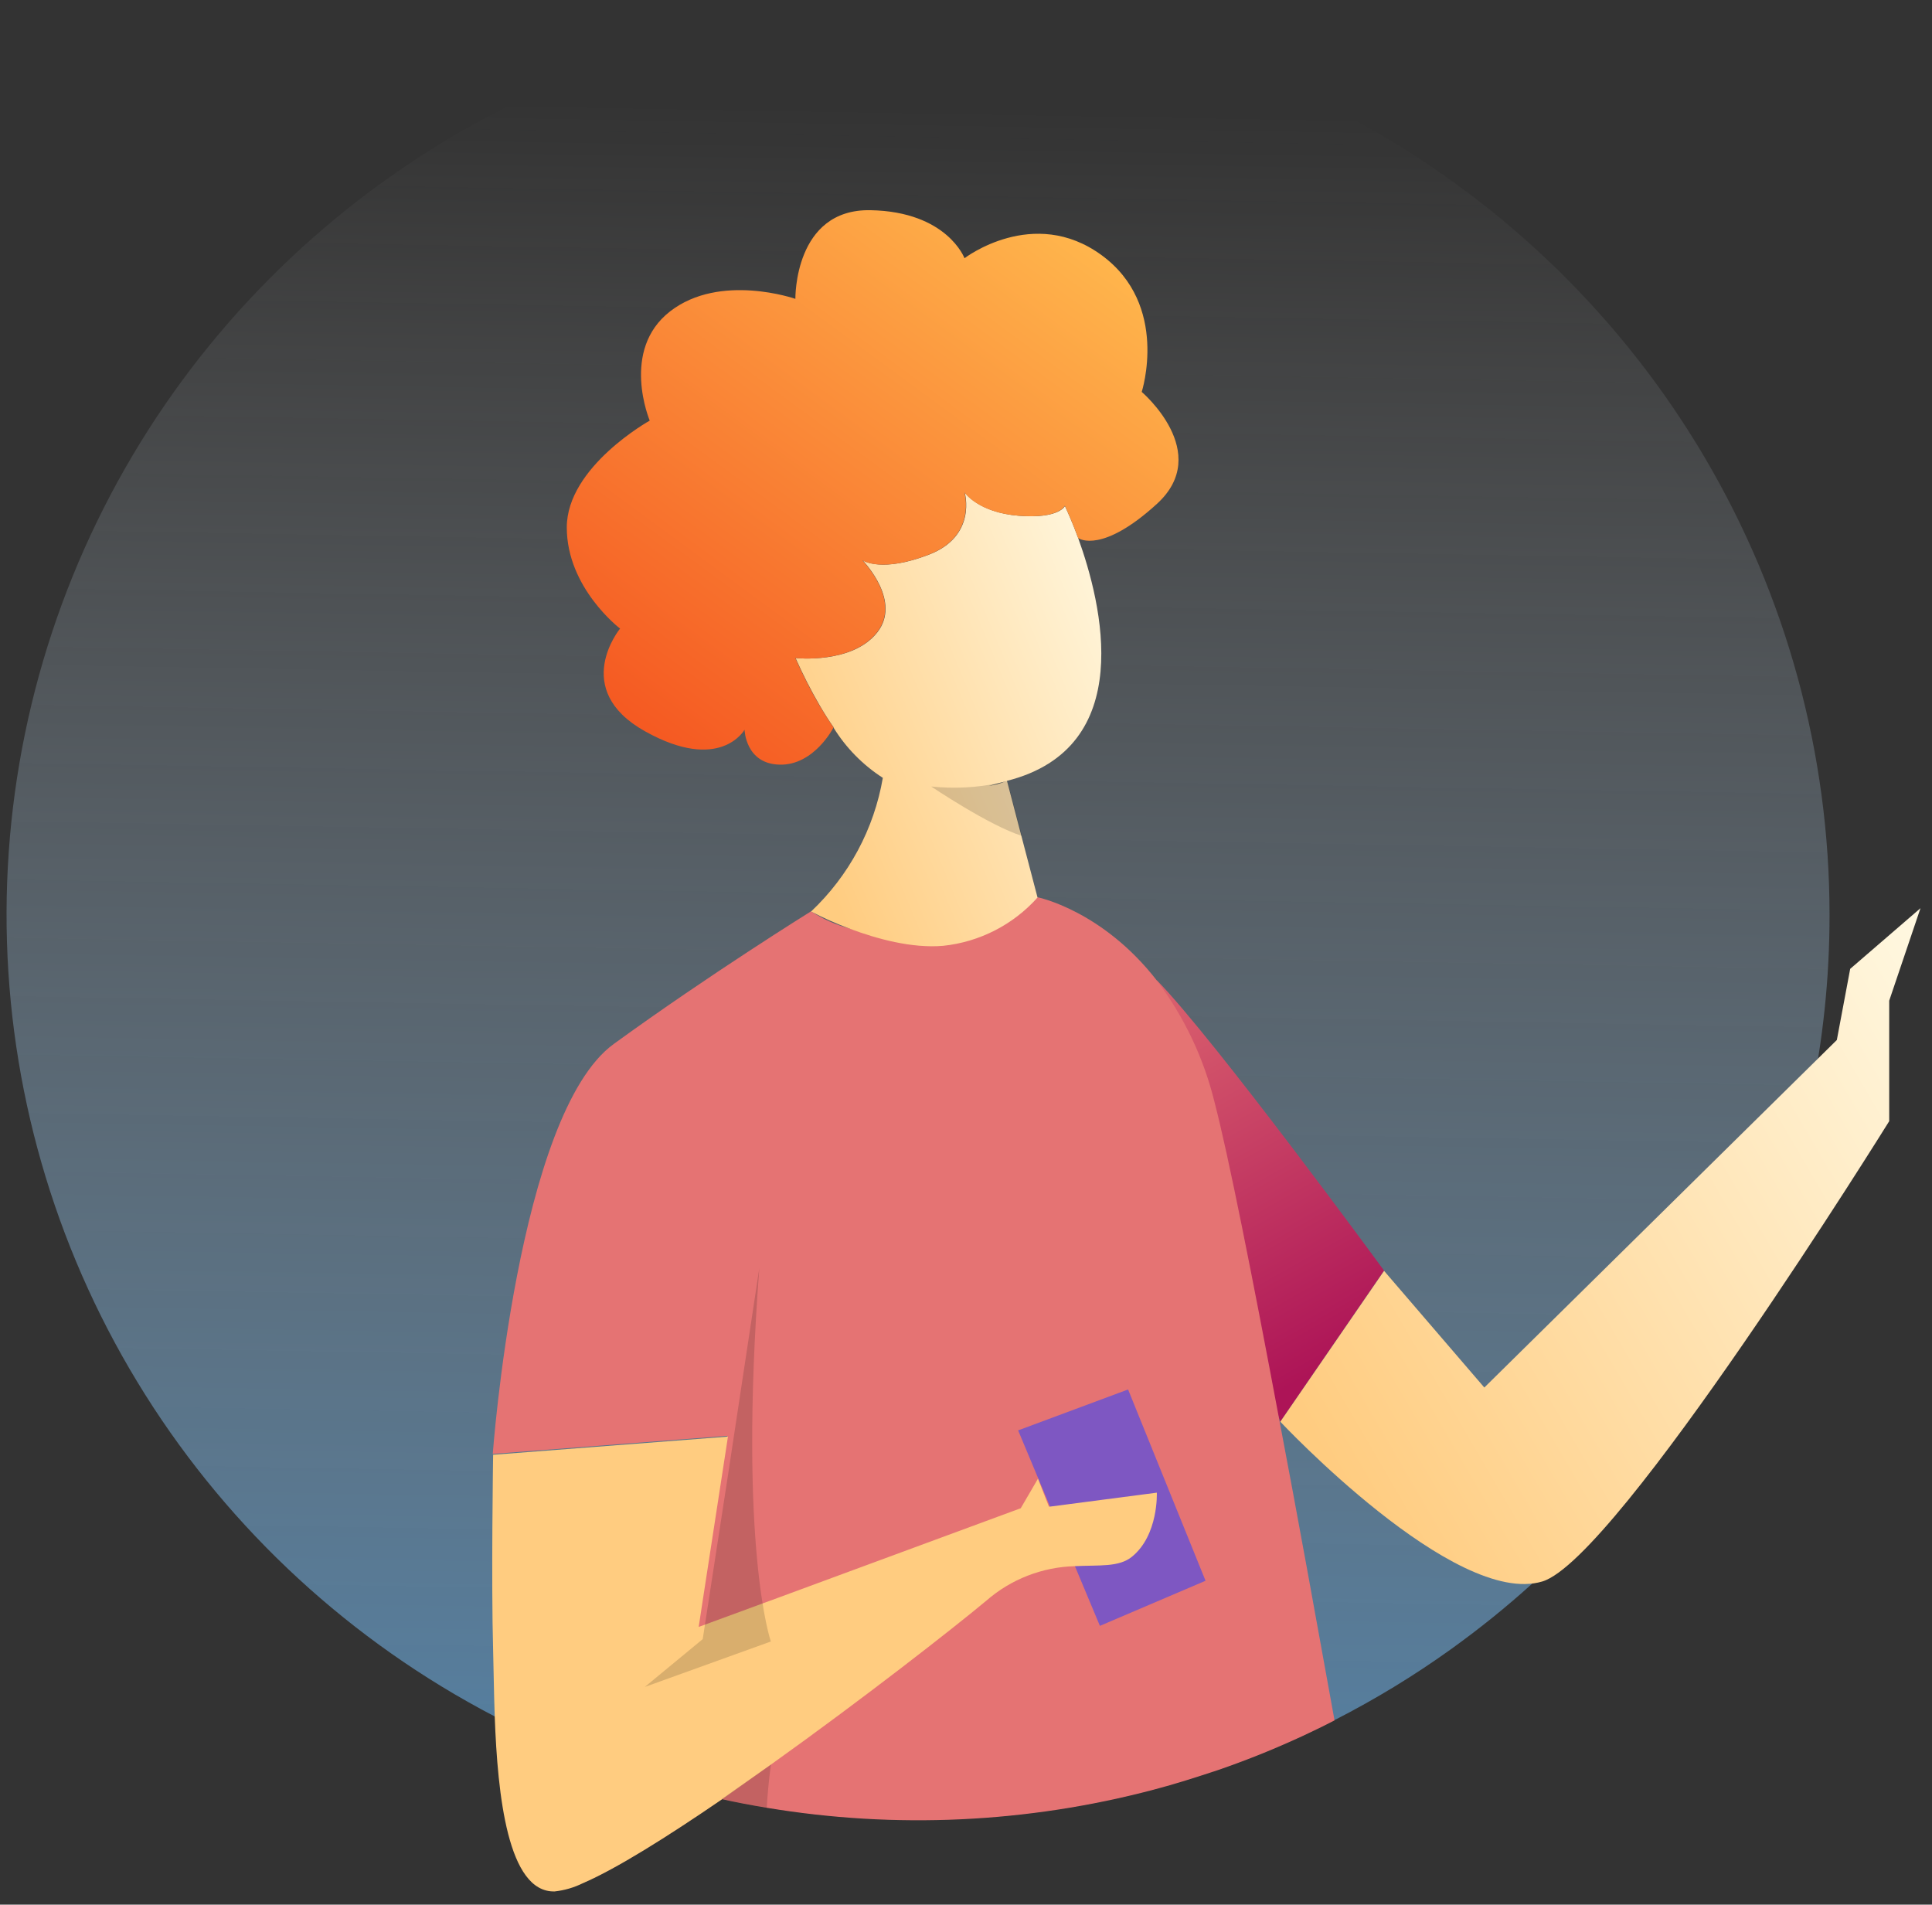 <svg width="141" height="139" viewBox="0 0 141 139" fill="none" xmlns="http://www.w3.org/2000/svg">
<rect x="0" y="0" width="141" height="139" fill="#333333" stroke="none"/>
<path d="M133.522 66.763C133.53 75.946 131.606 85.029 127.874 93.431C124.141 101.833 118.682 109.367 111.847 115.552C109.946 117.274 107.947 118.886 105.86 120.382C103.182 122.301 100.363 124.017 97.427 125.517H97.396C96.77 125.844 96.134 126.154 95.493 126.455C95.2 126.598 94.913 126.73 94.615 126.863C92.758 127.708 90.853 128.467 88.9 129.14C87.361 129.649 85.781 130.159 84.186 130.577C74.983 133.008 65.363 133.458 55.97 131.896C54.857 131.713 53.759 131.504 52.667 131.265L51.743 131.056C48.956 130.409 46.214 129.582 43.535 128.58C41.979 127.999 40.454 127.362 38.959 126.669C38.379 126.399 37.8 126.124 37.23 125.838C36.84 125.645 36.456 125.446 36.071 125.247C25.633 119.803 16.839 111.702 10.59 101.772C4.341 91.843 0.862 80.442 0.508 68.738C0.155 57.034 2.939 45.447 8.578 35.163C14.216 24.88 22.505 16.269 32.596 10.213C42.687 4.157 54.217 0.874 66.005 0.699C77.794 0.523 89.418 3.463 99.687 9.217C109.955 14.97 118.5 23.331 124.445 33.443C130.39 43.554 133.523 55.054 133.522 66.763Z" fill="url(#paint0_linear)"/>
<path d="M84.432 71.542C88.669 75.873 101.012 92.727 101.012 92.727L93.43 103.767L86.612 81.834L84.432 71.542Z" fill="url(#paint1_linear)"/>
<path d="M97.396 125.553C96.77 125.879 96.134 126.19 95.492 126.491C95.2 126.633 94.913 126.766 94.615 126.898C92.758 127.744 90.853 128.503 88.9 129.176C87.361 129.685 85.781 130.195 84.186 130.612C74.983 133.044 65.363 133.493 55.97 131.932C54.857 131.749 53.759 131.54 52.666 131.3C48.665 134.041 44.971 136.359 42.524 137.414L42.724 135.717L43.556 128.62L45.479 112.108L53.102 104.786L35.963 106.106C35.963 106.106 37.764 81.294 44.792 76.189C51.82 71.083 59.192 66.508 59.192 66.508C60.072 67.084 61.04 67.513 62.06 67.777V67.777C64.497 68.446 67.031 68.703 69.555 68.536C72.561 68.398 75.567 65.622 75.711 65.479C75.711 65.479 80.43 66.411 84.432 71.562C86.428 74.214 87.861 77.24 88.644 80.458C89.629 84.223 91.378 93.017 93.369 103.64C94.672 110.477 96.041 118.058 97.396 125.553Z" fill="url(#paint2_linear)"/>
<path d="M101.012 92.747L108.328 101.261L134.055 75.898L135.03 70.706L140.16 66.279L137.877 73.03V81.823C137.877 81.823 118.034 113.769 112.565 115.414C106.168 117.345 93.44 103.757 93.44 103.757L101.012 92.747Z" fill="url(#paint3_linear)"/>
<path d="M74.305 104.389L80.272 118.655L87.982 115.363L82.329 101.403L74.305 104.389Z" fill="#7E57C2"/>
<path d="M82.616 113.606C81.657 114.39 80.225 114.207 78.45 114.298C76.066 114.361 73.778 115.251 71.986 116.815C69.601 118.807 62.932 124.02 56.263 128.778C55.052 129.639 53.841 130.49 52.672 131.326C48.67 134.067 44.977 136.385 42.529 137.439C41.886 137.757 41.191 137.958 40.477 138.036C37.051 138.122 36.317 130.989 36.107 125.298C36.04 123.408 36.025 121.681 35.989 120.433C35.845 115.44 35.989 106.167 35.989 106.167L53.128 104.842L51.312 116.632L50.994 118.716V118.731L56.124 116.846L56.283 116.79L74.495 110.07L75.752 107.915L76.552 109.952H76.629L84.427 108.934C84.427 108.934 84.56 112.021 82.616 113.606Z" fill="url(#paint4_linear)"/>
<path d="M78.681 39.25C78.235 38.038 77.85 37.212 77.737 36.968V36.907C77.737 36.907 77.342 37.875 74.367 37.64C71.391 37.406 70.406 35.939 70.406 35.939C70.406 35.939 71.34 39.118 67.795 40.478C64.384 41.793 63.04 40.942 62.947 40.881C63.127 41.074 65.794 43.907 64.025 46.154C62.193 48.482 58.074 48.024 58.074 48.024V48.054C58.592 49.22 59.173 50.358 59.813 51.463C60.151 52.044 60.485 52.579 60.839 53.078V53.114C61.747 54.581 62.974 55.829 64.43 56.767C63.79 60.495 61.953 63.918 59.192 66.523V66.523C60.121 67.005 61.078 67.428 62.06 67.792C63.973 68.51 66.543 69.224 68.837 69.025C71.494 68.743 73.949 67.486 75.721 65.499L74.546 61.021L73.49 56.986C83.042 54.566 80.415 44.039 78.681 39.25ZM72.956 57.133L73.125 57.093L73.397 57.016C73.001 57.186 72.584 57.3 72.156 57.352C72.376 57.297 72.602 57.235 72.838 57.164L72.956 57.133Z" fill="url(#paint5_linear)"/>
<path d="M84.432 36.774C80.492 40.371 78.789 39.357 78.681 39.261V39.25C78.235 38.038 77.85 37.212 77.742 36.968L77.717 36.907C77.717 36.907 77.317 37.875 74.341 37.64C71.366 37.406 70.386 35.939 70.386 35.939C70.386 35.939 71.32 39.118 67.775 40.478C64.358 41.793 63.014 40.942 62.927 40.881C63.106 41.069 65.774 43.902 64.004 46.149C62.172 48.477 58.053 48.024 58.053 48.024V48.049C58.571 49.217 59.152 50.356 59.792 51.463C60.134 52.04 60.476 52.579 60.818 53.078V53.114C60.818 53.114 59.413 55.86 56.904 55.804C54.395 55.748 54.339 53.256 54.339 53.256C54.339 53.256 52.564 56.435 47.08 53.373C41.596 50.311 45.254 45.874 45.254 45.874C45.254 45.874 41.365 42.919 41.365 38.491C41.365 34.064 47.418 30.696 47.418 30.696C47.418 30.696 45.254 25.555 48.906 22.722C52.559 19.89 58.048 21.81 58.048 21.81C58.048 21.81 57.94 15.233 63.532 15.34C69.124 15.447 70.391 18.845 70.391 18.845C70.391 18.845 75.418 14.983 80.395 18.621C85.371 22.259 83.324 28.602 83.324 28.602C83.324 28.602 88.541 33.029 84.432 36.774Z" fill="url(#paint6_linear)"/>
<path opacity="0.15" d="M74.587 61.006C72.202 60.257 67.959 57.398 67.959 57.398C69.634 57.574 71.325 57.485 72.971 57.133L73.141 57.093L73.469 56.996H73.515L74.587 61.006Z" fill="black"/>
<path opacity="0.15" d="M55.416 92.547L53.103 107.832L51.286 119.622L47.059 123.112L56.258 119.795C56.258 119.795 53.872 113.029 55.416 92.547Z" fill="black"/>
<path opacity="0.15" d="M52.656 131.3C53.749 131.54 54.847 131.748 55.96 131.932C56.017 130.887 56.119 129.833 56.263 128.778L52.656 131.3Z" fill="black"/>
<defs>
<linearGradient id="paint0_linear" x1="67.273" y1="7.865" x2="65.029" y2="138.076" gradientUnits="userSpaceOnUse">
<stop stop-color="white" stop-opacity="0"/>
<stop offset="1" stop-color="#64B5F6" stop-opacity="0.6"/>
</linearGradient>
<linearGradient id="paint1_linear" x1="79.41" y1="67.165" x2="97.56" y2="99.279" gradientUnits="userSpaceOnUse">
<stop stop-color="#E57373"/>
<stop offset="1" stop-color="#AD1457"/>
</linearGradient>
<linearGradient id="paint2_linear" x1="28086.2" y1="39725.5" x2="26174.2" y2="49226.9" gradientUnits="userSpaceOnUse">
<stop stop-color="#E57373"/>
<stop offset="1" stop-color="#AD1457"/>
</linearGradient>
<linearGradient id="paint3_linear" x1="147.122" y1="78.94" x2="97.589" y2="107.833" gradientUnits="userSpaceOnUse">
<stop stop-color="#FFF8E1"/>
<stop offset="1" stop-color="#FFCC80"/>
</linearGradient>
<linearGradient id="paint4_linear" x1="21597.4" y1="22250.6" x2="18926.7" y2="20437.4" gradientUnits="userSpaceOnUse">
<stop stop-color="#FFF8E1"/>
<stop offset="1" stop-color="#FFCC80"/>
</linearGradient>
<linearGradient id="paint5_linear" x1="83.704" y1="44.439" x2="56.662" y2="55.652" gradientUnits="userSpaceOnUse">
<stop stop-color="#FFF8E1"/>
<stop offset="1" stop-color="#FFCC80"/>
</linearGradient>
<linearGradient id="paint6_linear" x1="77.486" y1="15.146" x2="46.053" y2="57.911" gradientUnits="userSpaceOnUse">
<stop stop-color="#FFB74D"/>
<stop offset="1" stop-color="#F4511E"/>
</linearGradient>
</defs>
</svg>
